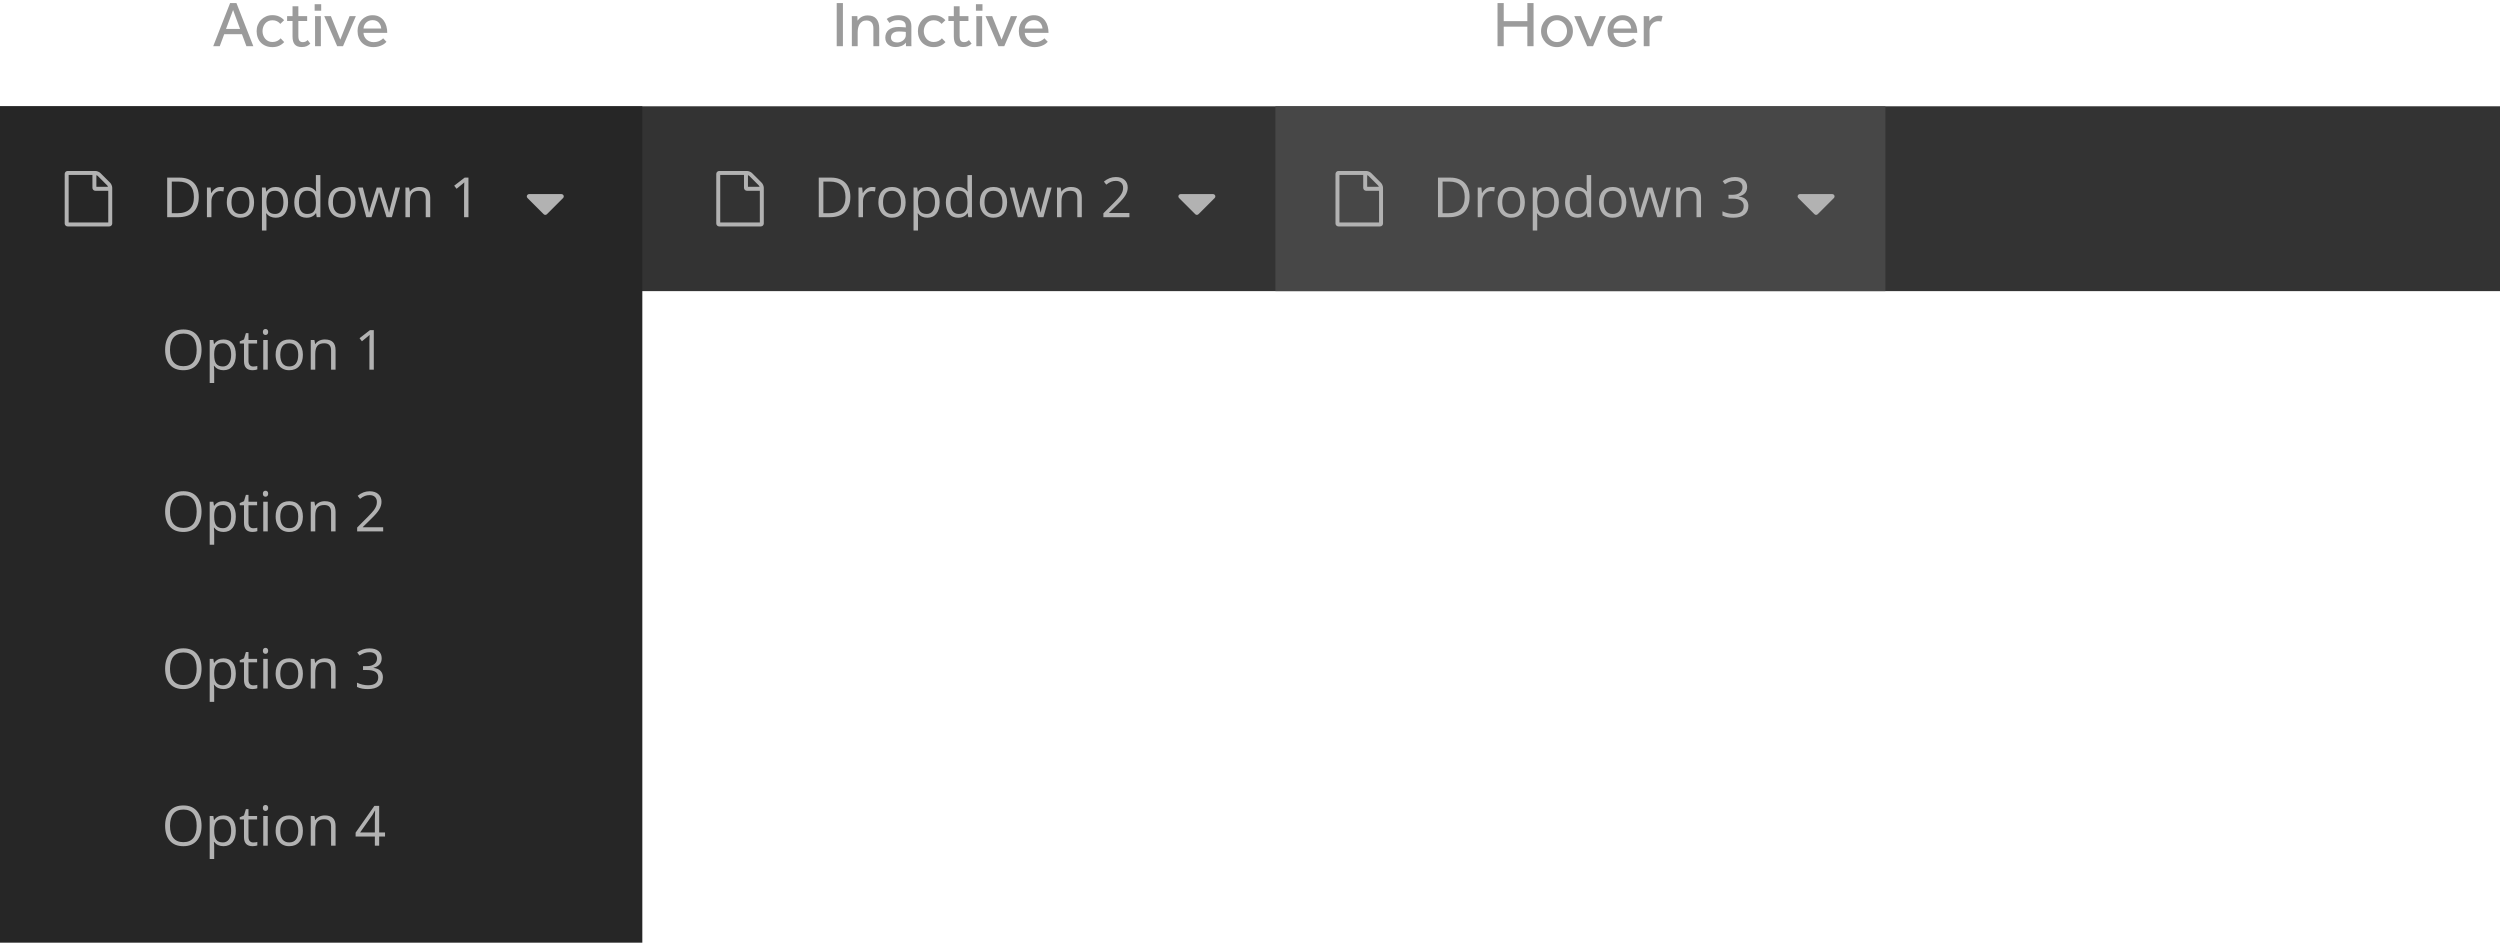 <?xml version="1.0" encoding="UTF-8" standalone="no"?>
<svg width="541px" height="204px" viewBox="0 0 541 204" version="1.1" xmlns="http://www.w3.org/2000/svg" xmlns:xlink="http://www.w3.org/1999/xlink">
    <!-- Generator: Sketch 40.2 (33826) - http://www.bohemiancoding.com/sketch -->
    <title>tlbr-dpdn-2</title>
    <desc>Created with Sketch.</desc>
    <defs></defs>
    <g id="Components" stroke="none" stroke-width="1" fill="none" fill-rule="evenodd">
        <g id="Buttons" transform="translate(-325, -2757)">
            <g id="tlbr-dpdn-2" transform="translate(325, 2757)">
                <rect id="Rectangle-19-Copy-4" fill="#333333" x="0" y="23" width="541" height="40"></rect>
                <rect id="Rectangle-20-Copy-2" fill="#262626" x="0" y="23" width="139" height="181"></rect>
                <rect id="Rectangle-19-Copy-5" fill="#474747" x="276" y="23" width="132" height="40"></rect>
                <path d="M43.016,42.635 C43.016,44.049 42.632,45.13 41.864,45.878 C41.097,46.626 39.992,47 38.551,47 L36.178,47 L36.178,38.434 L38.803,38.434 C40.135,38.434 41.17,38.803 41.908,39.541 C42.646,40.279 43.016,41.311 43.016,42.635 L43.016,42.635 Z M41.961,42.67 C41.961,41.553 41.681,40.711 41.12,40.145 C40.56,39.578 39.727,39.295 38.621,39.295 L37.174,39.295 L37.174,46.139 L38.387,46.139 C39.574,46.139 40.467,45.847 41.064,45.263 C41.662,44.679 41.961,43.814 41.961,42.67 L41.961,42.67 Z M47.709,40.461 C47.994,40.461 48.25,40.484 48.477,40.531 L48.342,41.434 C48.076,41.375 47.842,41.346 47.639,41.346 C47.119,41.346 46.675,41.557 46.306,41.979 C45.937,42.4 45.752,42.926 45.752,43.555 L45.752,47 L44.779,47 L44.779,40.578 L45.582,40.578 L45.693,41.768 L45.74,41.768 C45.979,41.35 46.266,41.027 46.602,40.801 C46.938,40.574 47.307,40.461 47.709,40.461 L47.709,40.461 Z M54.98,43.783 C54.98,44.83 54.717,45.647 54.189,46.235 C53.662,46.823 52.934,47.117 52.004,47.117 C51.43,47.117 50.92,46.982 50.475,46.713 C50.029,46.443 49.686,46.057 49.443,45.553 C49.201,45.049 49.08,44.459 49.08,43.783 C49.08,42.736 49.342,41.921 49.865,41.337 C50.389,40.753 51.115,40.461 52.045,40.461 C52.943,40.461 53.657,40.76 54.187,41.357 C54.716,41.955 54.98,42.764 54.98,43.783 L54.98,43.783 Z M50.088,43.783 C50.088,44.604 50.252,45.229 50.58,45.658 C50.908,46.088 51.391,46.303 52.027,46.303 C52.664,46.303 53.147,46.089 53.478,45.661 C53.808,45.233 53.973,44.607 53.973,43.783 C53.973,42.967 53.808,42.347 53.478,41.923 C53.147,41.499 52.66,41.287 52.016,41.287 C51.379,41.287 50.898,41.496 50.574,41.914 C50.25,42.332 50.088,42.955 50.088,43.783 L50.088,43.783 Z M59.674,47.117 C59.256,47.117 58.874,47.04 58.528,46.886 C58.183,46.731 57.893,46.494 57.658,46.174 L57.588,46.174 C57.635,46.549 57.658,46.904 57.658,47.24 L57.658,49.883 L56.686,49.883 L56.686,40.578 L57.477,40.578 L57.611,41.457 L57.658,41.457 C57.908,41.105 58.199,40.852 58.531,40.695 C58.863,40.539 59.244,40.461 59.674,40.461 C60.525,40.461 61.183,40.752 61.646,41.334 C62.108,41.916 62.34,42.732 62.34,43.783 C62.34,44.838 62.104,45.657 61.634,46.241 C61.163,46.825 60.51,47.117 59.674,47.117 L59.674,47.117 Z M59.533,41.287 C58.877,41.287 58.402,41.469 58.109,41.832 C57.816,42.195 57.666,42.773 57.658,43.566 L57.658,43.783 C57.658,44.686 57.809,45.331 58.109,45.72 C58.41,46.108 58.893,46.303 59.557,46.303 C60.111,46.303 60.546,46.078 60.86,45.629 C61.175,45.18 61.332,44.561 61.332,43.771 C61.332,42.971 61.175,42.356 60.86,41.929 C60.546,41.501 60.104,41.287 59.533,41.287 L59.533,41.287 Z M68.41,46.139 L68.357,46.139 C67.908,46.791 67.236,47.117 66.342,47.117 C65.502,47.117 64.849,46.83 64.382,46.256 C63.915,45.682 63.682,44.865 63.682,43.807 C63.682,42.748 63.916,41.926 64.385,41.34 C64.854,40.754 65.506,40.461 66.342,40.461 C67.213,40.461 67.881,40.777 68.346,41.41 L68.422,41.41 L68.381,40.947 L68.357,40.496 L68.357,37.883 L69.33,37.883 L69.33,47 L68.539,47 L68.41,46.139 Z M66.465,46.303 C67.129,46.303 67.61,46.122 67.909,45.761 C68.208,45.399 68.357,44.816 68.357,44.012 L68.357,43.807 C68.357,42.896 68.206,42.247 67.903,41.858 C67.601,41.47 67.117,41.275 66.453,41.275 C65.883,41.275 65.446,41.497 65.144,41.94 C64.841,42.384 64.689,43.01 64.689,43.818 C64.689,44.639 64.84,45.258 65.141,45.676 C65.441,46.094 65.883,46.303 66.465,46.303 L66.465,46.303 Z M76.936,43.783 C76.936,44.83 76.672,45.647 76.145,46.235 C75.617,46.823 74.889,47.117 73.959,47.117 C73.385,47.117 72.875,46.982 72.43,46.713 C71.984,46.443 71.641,46.057 71.398,45.553 C71.156,45.049 71.035,44.459 71.035,43.783 C71.035,42.736 71.297,41.921 71.82,41.337 C72.344,40.753 73.07,40.461 74,40.461 C74.898,40.461 75.612,40.76 76.142,41.357 C76.671,41.955 76.936,42.764 76.936,43.783 L76.936,43.783 Z M72.043,43.783 C72.043,44.604 72.207,45.229 72.535,45.658 C72.863,46.088 73.346,46.303 73.982,46.303 C74.619,46.303 75.103,46.089 75.433,45.661 C75.763,45.233 75.928,44.607 75.928,43.783 C75.928,42.967 75.763,42.347 75.433,41.923 C75.103,41.499 74.615,41.287 73.971,41.287 C73.334,41.287 72.854,41.496 72.529,41.914 C72.205,42.332 72.043,42.955 72.043,43.783 L72.043,43.783 Z M83.645,47 L82.467,43.232 C82.393,43.002 82.254,42.479 82.051,41.662 L82.004,41.662 C81.848,42.346 81.711,42.873 81.594,43.244 L80.381,47 L79.256,47 L77.504,40.578 L78.523,40.578 C78.938,42.191 79.253,43.42 79.47,44.264 C79.687,45.107 79.811,45.676 79.842,45.969 L79.889,45.969 C79.932,45.746 80.001,45.458 80.097,45.104 C80.192,44.751 80.275,44.471 80.346,44.264 L81.523,40.578 L82.578,40.578 L83.727,44.264 C83.945,44.936 84.094,45.5 84.172,45.957 L84.219,45.957 C84.234,45.816 84.276,45.6 84.345,45.307 C84.413,45.014 84.82,43.438 85.566,40.578 L86.574,40.578 L84.799,47 L83.645,47 Z M92.129,47 L92.129,42.846 C92.129,42.322 92.01,41.932 91.771,41.674 C91.533,41.416 91.16,41.287 90.652,41.287 C89.98,41.287 89.488,41.469 89.176,41.832 C88.863,42.195 88.707,42.795 88.707,43.631 L88.707,47 L87.734,47 L87.734,40.578 L88.525,40.578 L88.684,41.457 L88.73,41.457 C88.93,41.141 89.209,40.896 89.568,40.722 C89.928,40.548 90.328,40.461 90.77,40.461 C91.543,40.461 92.125,40.647 92.516,41.021 C92.906,41.394 93.102,41.99 93.102,42.811 L93.102,47 L92.129,47 Z M101.375,47 L100.426,47 L100.426,40.895 C100.426,40.387 100.441,39.906 100.473,39.453 C100.391,39.535 100.299,39.621 100.197,39.711 C100.096,39.801 99.631,40.182 98.803,40.854 L98.287,40.186 L100.555,38.434 L101.375,38.434 L101.375,47 Z" id="Dropdown-1-Copy-2" fill="#B2B2B2"></path>
                <path d="M43.613,75.705 C43.613,77.076 43.267,78.154 42.573,78.939 C41.88,79.725 40.916,80.117 39.682,80.117 C38.42,80.117 37.446,79.731 36.761,78.96 C36.075,78.188 35.732,77.1 35.732,75.693 C35.732,74.299 36.076,73.218 36.764,72.45 C37.451,71.683 38.428,71.299 39.693,71.299 C40.924,71.299 41.885,71.689 42.576,72.471 C43.268,73.252 43.613,74.33 43.613,75.705 L43.613,75.705 Z M36.787,75.705 C36.787,76.865 37.034,77.745 37.528,78.345 C38.022,78.944 38.74,79.244 39.682,79.244 C40.631,79.244 41.348,78.945 41.832,78.348 C42.316,77.75 42.559,76.869 42.559,75.705 C42.559,74.553 42.317,73.679 41.835,73.083 C41.353,72.487 40.639,72.189 39.693,72.189 C38.744,72.189 38.022,72.489 37.528,73.089 C37.034,73.688 36.787,74.561 36.787,75.705 L36.787,75.705 Z M48.365,80.117 C47.947,80.117 47.565,80.04 47.22,79.886 C46.874,79.731 46.584,79.494 46.35,79.174 L46.279,79.174 C46.326,79.549 46.35,79.904 46.35,80.24 L46.35,82.883 L45.377,82.883 L45.377,73.578 L46.168,73.578 L46.303,74.457 L46.35,74.457 C46.6,74.105 46.891,73.852 47.223,73.695 C47.555,73.539 47.936,73.461 48.365,73.461 C49.217,73.461 49.874,73.752 50.337,74.334 C50.8,74.916 51.031,75.732 51.031,76.783 C51.031,77.838 50.796,78.657 50.325,79.241 C49.854,79.825 49.201,80.117 48.365,80.117 L48.365,80.117 Z M48.225,74.287 C47.568,74.287 47.094,74.469 46.801,74.832 C46.508,75.195 46.357,75.773 46.35,76.566 L46.35,76.783 C46.35,77.686 46.5,78.331 46.801,78.72 C47.102,79.108 47.584,79.303 48.248,79.303 C48.803,79.303 49.237,79.078 49.552,78.629 C49.866,78.18 50.023,77.561 50.023,76.771 C50.023,75.971 49.866,75.356 49.552,74.929 C49.237,74.501 48.795,74.287 48.225,74.287 L48.225,74.287 Z M54.805,79.314 C54.977,79.314 55.143,79.302 55.303,79.276 C55.463,79.251 55.59,79.225 55.684,79.197 L55.684,79.941 C55.578,79.992 55.423,80.034 55.218,80.067 C55.013,80.101 54.828,80.117 54.664,80.117 C53.422,80.117 52.801,79.463 52.801,78.154 L52.801,74.334 L51.881,74.334 L51.881,73.865 L52.801,73.461 L53.211,72.09 L53.773,72.09 L53.773,73.578 L55.637,73.578 L55.637,74.334 L53.773,74.334 L53.773,78.113 C53.773,78.5 53.865,78.797 54.049,79.004 C54.232,79.211 54.484,79.314 54.805,79.314 L54.805,79.314 Z M57.939,80 L56.967,80 L56.967,73.578 L57.939,73.578 L57.939,80 Z M56.885,71.838 C56.885,71.615 56.939,71.452 57.049,71.349 C57.158,71.245 57.295,71.193 57.459,71.193 C57.615,71.193 57.75,71.246 57.863,71.352 C57.977,71.457 58.033,71.619 58.033,71.838 C58.033,72.057 57.977,72.22 57.863,72.327 C57.75,72.435 57.615,72.488 57.459,72.488 C57.295,72.488 57.158,72.435 57.049,72.327 C56.939,72.22 56.885,72.057 56.885,71.838 L56.885,71.838 Z M65.545,76.783 C65.545,77.83 65.281,78.647 64.754,79.235 C64.227,79.823 63.498,80.117 62.568,80.117 C61.994,80.117 61.484,79.982 61.039,79.713 C60.594,79.443 60.25,79.057 60.008,78.553 C59.766,78.049 59.645,77.459 59.645,76.783 C59.645,75.736 59.906,74.921 60.43,74.337 C60.953,73.753 61.68,73.461 62.609,73.461 C63.508,73.461 64.222,73.76 64.751,74.357 C65.28,74.955 65.545,75.764 65.545,76.783 L65.545,76.783 Z M60.652,76.783 C60.652,77.604 60.816,78.229 61.145,78.658 C61.473,79.088 61.955,79.303 62.592,79.303 C63.229,79.303 63.712,79.089 64.042,78.661 C64.372,78.233 64.537,77.607 64.537,76.783 C64.537,75.967 64.372,75.347 64.042,74.923 C63.712,74.499 63.225,74.287 62.58,74.287 C61.943,74.287 61.463,74.496 61.139,74.914 C60.814,75.332 60.652,75.955 60.652,76.783 L60.652,76.783 Z M71.645,80 L71.645,75.846 C71.645,75.322 71.525,74.932 71.287,74.674 C71.049,74.416 70.676,74.287 70.168,74.287 C69.496,74.287 69.004,74.469 68.691,74.832 C68.379,75.195 68.223,75.795 68.223,76.631 L68.223,80 L67.25,80 L67.25,73.578 L68.041,73.578 L68.199,74.457 L68.246,74.457 C68.445,74.141 68.725,73.896 69.084,73.722 C69.443,73.548 69.844,73.461 70.285,73.461 C71.059,73.461 71.641,73.647 72.031,74.021 C72.422,74.394 72.617,74.99 72.617,75.811 L72.617,80 L71.645,80 Z M80.891,80 L79.941,80 L79.941,73.895 C79.941,73.387 79.957,72.906 79.988,72.453 C79.906,72.535 79.814,72.621 79.713,72.711 C79.611,72.801 79.146,73.182 78.318,73.854 L77.803,73.186 L80.07,71.434 L80.891,71.434 L80.891,80 Z" id="Option-1-Copy-2" fill="#B2B2B2"></path>
                <path d="M43.613,110.705 C43.613,112.076 43.267,113.154 42.573,113.939 C41.88,114.725 40.916,115.117 39.682,115.117 C38.42,115.117 37.446,114.731 36.761,113.96 C36.075,113.188 35.732,112.1 35.732,110.693 C35.732,109.299 36.076,108.218 36.764,107.45 C37.451,106.683 38.428,106.299 39.693,106.299 C40.924,106.299 41.885,106.689 42.576,107.471 C43.268,108.252 43.613,109.33 43.613,110.705 L43.613,110.705 Z M36.787,110.705 C36.787,111.865 37.034,112.745 37.528,113.345 C38.022,113.944 38.74,114.244 39.682,114.244 C40.631,114.244 41.348,113.945 41.832,113.348 C42.316,112.75 42.559,111.869 42.559,110.705 C42.559,109.553 42.317,108.679 41.835,108.083 C41.353,107.487 40.639,107.189 39.693,107.189 C38.744,107.189 38.022,107.489 37.528,108.089 C37.034,108.688 36.787,109.561 36.787,110.705 L36.787,110.705 Z M48.365,115.117 C47.947,115.117 47.565,115.04 47.22,114.886 C46.874,114.731 46.584,114.494 46.35,114.174 L46.279,114.174 C46.326,114.549 46.35,114.904 46.35,115.24 L46.35,117.883 L45.377,117.883 L45.377,108.578 L46.168,108.578 L46.303,109.457 L46.35,109.457 C46.6,109.105 46.891,108.852 47.223,108.695 C47.555,108.539 47.936,108.461 48.365,108.461 C49.217,108.461 49.874,108.752 50.337,109.334 C50.8,109.916 51.031,110.732 51.031,111.783 C51.031,112.838 50.796,113.657 50.325,114.241 C49.854,114.825 49.201,115.117 48.365,115.117 L48.365,115.117 Z M48.225,109.287 C47.568,109.287 47.094,109.469 46.801,109.832 C46.508,110.195 46.357,110.773 46.35,111.566 L46.35,111.783 C46.35,112.686 46.5,113.331 46.801,113.72 C47.102,114.108 47.584,114.303 48.248,114.303 C48.803,114.303 49.237,114.078 49.552,113.629 C49.866,113.18 50.023,112.561 50.023,111.771 C50.023,110.971 49.866,110.356 49.552,109.929 C49.237,109.501 48.795,109.287 48.225,109.287 L48.225,109.287 Z M54.805,114.314 C54.977,114.314 55.143,114.302 55.303,114.276 C55.463,114.251 55.59,114.225 55.684,114.197 L55.684,114.941 C55.578,114.992 55.423,115.034 55.218,115.067 C55.013,115.101 54.828,115.117 54.664,115.117 C53.422,115.117 52.801,114.463 52.801,113.154 L52.801,109.334 L51.881,109.334 L51.881,108.865 L52.801,108.461 L53.211,107.09 L53.773,107.09 L53.773,108.578 L55.637,108.578 L55.637,109.334 L53.773,109.334 L53.773,113.113 C53.773,113.5 53.865,113.797 54.049,114.004 C54.232,114.211 54.484,114.314 54.805,114.314 L54.805,114.314 Z M57.939,115 L56.967,115 L56.967,108.578 L57.939,108.578 L57.939,115 Z M56.885,106.838 C56.885,106.615 56.939,106.452 57.049,106.349 C57.158,106.245 57.295,106.193 57.459,106.193 C57.615,106.193 57.75,106.246 57.863,106.352 C57.977,106.457 58.033,106.619 58.033,106.838 C58.033,107.057 57.977,107.22 57.863,107.327 C57.75,107.435 57.615,107.488 57.459,107.488 C57.295,107.488 57.158,107.435 57.049,107.327 C56.939,107.22 56.885,107.057 56.885,106.838 L56.885,106.838 Z M65.545,111.783 C65.545,112.83 65.281,113.647 64.754,114.235 C64.227,114.823 63.498,115.117 62.568,115.117 C61.994,115.117 61.484,114.982 61.039,114.713 C60.594,114.443 60.25,114.057 60.008,113.553 C59.766,113.049 59.645,112.459 59.645,111.783 C59.645,110.736 59.906,109.921 60.43,109.337 C60.953,108.753 61.68,108.461 62.609,108.461 C63.508,108.461 64.222,108.76 64.751,109.357 C65.28,109.955 65.545,110.764 65.545,111.783 L65.545,111.783 Z M60.652,111.783 C60.652,112.604 60.816,113.229 61.145,113.658 C61.473,114.088 61.955,114.303 62.592,114.303 C63.229,114.303 63.712,114.089 64.042,113.661 C64.372,113.233 64.537,112.607 64.537,111.783 C64.537,110.967 64.372,110.347 64.042,109.923 C63.712,109.499 63.225,109.287 62.58,109.287 C61.943,109.287 61.463,109.496 61.139,109.914 C60.814,110.332 60.652,110.955 60.652,111.783 L60.652,111.783 Z M71.645,115 L71.645,110.846 C71.645,110.322 71.525,109.932 71.287,109.674 C71.049,109.416 70.676,109.287 70.168,109.287 C69.496,109.287 69.004,109.469 68.691,109.832 C68.379,110.195 68.223,110.795 68.223,111.631 L68.223,115 L67.25,115 L67.25,108.578 L68.041,108.578 L68.199,109.457 L68.246,109.457 C68.445,109.141 68.725,108.896 69.084,108.722 C69.443,108.548 69.844,108.461 70.285,108.461 C71.059,108.461 71.641,108.647 72.031,109.021 C72.422,109.394 72.617,109.99 72.617,110.811 L72.617,115 L71.645,115 Z M82.918,115 L77.287,115 L77.287,114.162 L79.543,111.895 C80.23,111.199 80.684,110.703 80.902,110.406 C81.121,110.109 81.285,109.82 81.395,109.539 C81.504,109.258 81.559,108.955 81.559,108.631 C81.559,108.174 81.42,107.812 81.143,107.544 C80.865,107.276 80.48,107.143 79.988,107.143 C79.633,107.143 79.296,107.201 78.978,107.318 C78.659,107.436 78.305,107.648 77.914,107.957 L77.398,107.295 C78.188,106.639 79.047,106.311 79.977,106.311 C80.781,106.311 81.412,106.517 81.869,106.929 C82.326,107.341 82.555,107.895 82.555,108.59 C82.555,109.133 82.402,109.67 82.098,110.201 C81.793,110.732 81.223,111.404 80.387,112.217 L78.512,114.051 L78.512,114.098 L82.918,114.098 L82.918,115 Z" id="Option-2-Copy-2" fill="#B2B2B2"></path>
                <path d="M43.613,144.705 C43.613,146.076 43.267,147.154 42.573,147.939 C41.88,148.725 40.916,149.117 39.682,149.117 C38.42,149.117 37.446,148.731 36.761,147.96 C36.075,147.188 35.732,146.1 35.732,144.693 C35.732,143.299 36.076,142.218 36.764,141.45 C37.451,140.683 38.428,140.299 39.693,140.299 C40.924,140.299 41.885,140.689 42.576,141.471 C43.268,142.252 43.613,143.33 43.613,144.705 L43.613,144.705 Z M36.787,144.705 C36.787,145.865 37.034,146.745 37.528,147.345 C38.022,147.944 38.74,148.244 39.682,148.244 C40.631,148.244 41.348,147.945 41.832,147.348 C42.316,146.75 42.559,145.869 42.559,144.705 C42.559,143.553 42.317,142.679 41.835,142.083 C41.353,141.487 40.639,141.189 39.693,141.189 C38.744,141.189 38.022,141.489 37.528,142.089 C37.034,142.688 36.787,143.561 36.787,144.705 L36.787,144.705 Z M48.365,149.117 C47.947,149.117 47.565,149.04 47.22,148.886 C46.874,148.731 46.584,148.494 46.35,148.174 L46.279,148.174 C46.326,148.549 46.35,148.904 46.35,149.24 L46.35,151.883 L45.377,151.883 L45.377,142.578 L46.168,142.578 L46.303,143.457 L46.35,143.457 C46.6,143.105 46.891,142.852 47.223,142.695 C47.555,142.539 47.936,142.461 48.365,142.461 C49.217,142.461 49.874,142.752 50.337,143.334 C50.8,143.916 51.031,144.732 51.031,145.783 C51.031,146.838 50.796,147.657 50.325,148.241 C49.854,148.825 49.201,149.117 48.365,149.117 L48.365,149.117 Z M48.225,143.287 C47.568,143.287 47.094,143.469 46.801,143.832 C46.508,144.195 46.357,144.773 46.35,145.566 L46.35,145.783 C46.35,146.686 46.5,147.331 46.801,147.72 C47.102,148.108 47.584,148.303 48.248,148.303 C48.803,148.303 49.237,148.078 49.552,147.629 C49.866,147.18 50.023,146.561 50.023,145.771 C50.023,144.971 49.866,144.356 49.552,143.929 C49.237,143.501 48.795,143.287 48.225,143.287 L48.225,143.287 Z M54.805,148.314 C54.977,148.314 55.143,148.302 55.303,148.276 C55.463,148.251 55.59,148.225 55.684,148.197 L55.684,148.941 C55.578,148.992 55.423,149.034 55.218,149.067 C55.013,149.101 54.828,149.117 54.664,149.117 C53.422,149.117 52.801,148.463 52.801,147.154 L52.801,143.334 L51.881,143.334 L51.881,142.865 L52.801,142.461 L53.211,141.09 L53.773,141.09 L53.773,142.578 L55.637,142.578 L55.637,143.334 L53.773,143.334 L53.773,147.113 C53.773,147.5 53.865,147.797 54.049,148.004 C54.232,148.211 54.484,148.314 54.805,148.314 L54.805,148.314 Z M57.939,149 L56.967,149 L56.967,142.578 L57.939,142.578 L57.939,149 Z M56.885,140.838 C56.885,140.615 56.939,140.452 57.049,140.349 C57.158,140.245 57.295,140.193 57.459,140.193 C57.615,140.193 57.75,140.246 57.863,140.352 C57.977,140.457 58.033,140.619 58.033,140.838 C58.033,141.057 57.977,141.22 57.863,141.327 C57.75,141.435 57.615,141.488 57.459,141.488 C57.295,141.488 57.158,141.435 57.049,141.327 C56.939,141.22 56.885,141.057 56.885,140.838 L56.885,140.838 Z M65.545,145.783 C65.545,146.83 65.281,147.647 64.754,148.235 C64.227,148.823 63.498,149.117 62.568,149.117 C61.994,149.117 61.484,148.982 61.039,148.713 C60.594,148.443 60.25,148.057 60.008,147.553 C59.766,147.049 59.645,146.459 59.645,145.783 C59.645,144.736 59.906,143.921 60.43,143.337 C60.953,142.753 61.68,142.461 62.609,142.461 C63.508,142.461 64.222,142.76 64.751,143.357 C65.28,143.955 65.545,144.764 65.545,145.783 L65.545,145.783 Z M60.652,145.783 C60.652,146.604 60.816,147.229 61.145,147.658 C61.473,148.088 61.955,148.303 62.592,148.303 C63.229,148.303 63.712,148.089 64.042,147.661 C64.372,147.233 64.537,146.607 64.537,145.783 C64.537,144.967 64.372,144.347 64.042,143.923 C63.712,143.499 63.225,143.287 62.58,143.287 C61.943,143.287 61.463,143.496 61.139,143.914 C60.814,144.332 60.652,144.955 60.652,145.783 L60.652,145.783 Z M71.645,149 L71.645,144.846 C71.645,144.322 71.525,143.932 71.287,143.674 C71.049,143.416 70.676,143.287 70.168,143.287 C69.496,143.287 69.004,143.469 68.691,143.832 C68.379,144.195 68.223,144.795 68.223,145.631 L68.223,149 L67.25,149 L67.25,142.578 L68.041,142.578 L68.199,143.457 L68.246,143.457 C68.445,143.141 68.725,142.896 69.084,142.722 C69.443,142.548 69.844,142.461 70.285,142.461 C71.059,142.461 71.641,142.647 72.031,143.021 C72.422,143.394 72.617,143.99 72.617,144.811 L72.617,149 L71.645,149 Z M82.596,142.449 C82.596,142.996 82.442,143.443 82.136,143.791 C81.829,144.139 81.395,144.371 80.832,144.488 L80.832,144.535 C81.52,144.621 82.029,144.84 82.361,145.191 C82.693,145.543 82.859,146.004 82.859,146.574 C82.859,147.391 82.576,148.019 82.01,148.458 C81.443,148.897 80.639,149.117 79.596,149.117 C79.143,149.117 78.728,149.083 78.351,149.015 C77.974,148.946 77.607,148.826 77.252,148.654 L77.252,147.729 C77.623,147.912 78.019,148.052 78.438,148.147 C78.858,148.243 79.256,148.291 79.631,148.291 C81.111,148.291 81.852,147.711 81.852,146.551 C81.852,145.512 81.035,144.992 79.402,144.992 L78.559,144.992 L78.559,144.154 L79.414,144.154 C80.082,144.154 80.611,144.007 81.002,143.712 C81.393,143.417 81.588,143.008 81.588,142.484 C81.588,142.066 81.444,141.738 81.157,141.5 C80.87,141.262 80.48,141.143 79.988,141.143 C79.613,141.143 79.26,141.193 78.928,141.295 C78.596,141.396 78.217,141.584 77.791,141.857 L77.299,141.201 C77.65,140.924 78.056,140.706 78.515,140.548 C78.974,140.39 79.457,140.311 79.965,140.311 C80.797,140.311 81.443,140.501 81.904,140.882 C82.365,141.263 82.596,141.785 82.596,142.449 L82.596,142.449 Z" id="Option-3-Copy-2" fill="#B2B2B2"></path>
                <path d="M43.613,178.705 C43.613,180.076 43.267,181.154 42.573,181.939 C41.88,182.725 40.916,183.117 39.682,183.117 C38.42,183.117 37.446,182.731 36.761,181.96 C36.075,181.188 35.732,180.1 35.732,178.693 C35.732,177.299 36.076,176.218 36.764,175.45 C37.451,174.683 38.428,174.299 39.693,174.299 C40.924,174.299 41.885,174.689 42.576,175.471 C43.268,176.252 43.613,177.33 43.613,178.705 L43.613,178.705 Z M36.787,178.705 C36.787,179.865 37.034,180.745 37.528,181.345 C38.022,181.944 38.74,182.244 39.682,182.244 C40.631,182.244 41.348,181.945 41.832,181.348 C42.316,180.75 42.559,179.869 42.559,178.705 C42.559,177.553 42.317,176.679 41.835,176.083 C41.353,175.487 40.639,175.189 39.693,175.189 C38.744,175.189 38.022,175.489 37.528,176.089 C37.034,176.688 36.787,177.561 36.787,178.705 L36.787,178.705 Z M48.365,183.117 C47.947,183.117 47.565,183.04 47.22,182.886 C46.874,182.731 46.584,182.494 46.35,182.174 L46.279,182.174 C46.326,182.549 46.35,182.904 46.35,183.24 L46.35,185.883 L45.377,185.883 L45.377,176.578 L46.168,176.578 L46.303,177.457 L46.35,177.457 C46.6,177.105 46.891,176.852 47.223,176.695 C47.555,176.539 47.936,176.461 48.365,176.461 C49.217,176.461 49.874,176.752 50.337,177.334 C50.8,177.916 51.031,178.732 51.031,179.783 C51.031,180.838 50.796,181.657 50.325,182.241 C49.854,182.825 49.201,183.117 48.365,183.117 L48.365,183.117 Z M48.225,177.287 C47.568,177.287 47.094,177.469 46.801,177.832 C46.508,178.195 46.357,178.773 46.35,179.566 L46.35,179.783 C46.35,180.686 46.5,181.331 46.801,181.72 C47.102,182.108 47.584,182.303 48.248,182.303 C48.803,182.303 49.237,182.078 49.552,181.629 C49.866,181.18 50.023,180.561 50.023,179.771 C50.023,178.971 49.866,178.356 49.552,177.929 C49.237,177.501 48.795,177.287 48.225,177.287 L48.225,177.287 Z M54.805,182.314 C54.977,182.314 55.143,182.302 55.303,182.276 C55.463,182.251 55.59,182.225 55.684,182.197 L55.684,182.941 C55.578,182.992 55.423,183.034 55.218,183.067 C55.013,183.101 54.828,183.117 54.664,183.117 C53.422,183.117 52.801,182.463 52.801,181.154 L52.801,177.334 L51.881,177.334 L51.881,176.865 L52.801,176.461 L53.211,175.09 L53.773,175.09 L53.773,176.578 L55.637,176.578 L55.637,177.334 L53.773,177.334 L53.773,181.113 C53.773,181.5 53.865,181.797 54.049,182.004 C54.232,182.211 54.484,182.314 54.805,182.314 L54.805,182.314 Z M57.939,183 L56.967,183 L56.967,176.578 L57.939,176.578 L57.939,183 Z M56.885,174.838 C56.885,174.615 56.939,174.452 57.049,174.349 C57.158,174.245 57.295,174.193 57.459,174.193 C57.615,174.193 57.75,174.246 57.863,174.352 C57.977,174.457 58.033,174.619 58.033,174.838 C58.033,175.057 57.977,175.22 57.863,175.327 C57.75,175.435 57.615,175.488 57.459,175.488 C57.295,175.488 57.158,175.435 57.049,175.327 C56.939,175.22 56.885,175.057 56.885,174.838 L56.885,174.838 Z M65.545,179.783 C65.545,180.83 65.281,181.647 64.754,182.235 C64.227,182.823 63.498,183.117 62.568,183.117 C61.994,183.117 61.484,182.982 61.039,182.713 C60.594,182.443 60.25,182.057 60.008,181.553 C59.766,181.049 59.645,180.459 59.645,179.783 C59.645,178.736 59.906,177.921 60.43,177.337 C60.953,176.753 61.68,176.461 62.609,176.461 C63.508,176.461 64.222,176.76 64.751,177.357 C65.28,177.955 65.545,178.764 65.545,179.783 L65.545,179.783 Z M60.652,179.783 C60.652,180.604 60.816,181.229 61.145,181.658 C61.473,182.088 61.955,182.303 62.592,182.303 C63.229,182.303 63.712,182.089 64.042,181.661 C64.372,181.233 64.537,180.607 64.537,179.783 C64.537,178.967 64.372,178.347 64.042,177.923 C63.712,177.499 63.225,177.287 62.58,177.287 C61.943,177.287 61.463,177.496 61.139,177.914 C60.814,178.332 60.652,178.955 60.652,179.783 L60.652,179.783 Z M71.645,183 L71.645,178.846 C71.645,178.322 71.525,177.932 71.287,177.674 C71.049,177.416 70.676,177.287 70.168,177.287 C69.496,177.287 69.004,177.469 68.691,177.832 C68.379,178.195 68.223,178.795 68.223,179.631 L68.223,183 L67.25,183 L67.25,176.578 L68.041,176.578 L68.199,177.457 L68.246,177.457 C68.445,177.141 68.725,176.896 69.084,176.722 C69.443,176.548 69.844,176.461 70.285,176.461 C71.059,176.461 71.641,176.647 72.031,177.021 C72.422,177.394 72.617,177.99 72.617,178.811 L72.617,183 L71.645,183 Z M83.322,181.031 L82.051,181.031 L82.051,183 L81.119,183 L81.119,181.031 L76.953,181.031 L76.953,180.182 L81.02,174.387 L82.051,174.387 L82.051,180.146 L83.322,180.146 L83.322,181.031 Z M81.119,180.146 L81.119,177.299 C81.119,176.74 81.139,176.109 81.178,175.406 L81.131,175.406 C80.943,175.781 80.768,176.092 80.604,176.338 L77.926,180.146 L81.119,180.146 Z" id="Option-4-Copy-2" fill="#B2B2B2"></path>
                <path d="M120.102,44.602 L116.602,48.102 C116.503,48.201 116.385,48.25 116.25,48.25 C116.115,48.25 115.997,48.201 115.898,48.102 C115.799,48.003 115.75,47.885 115.75,47.75 L115.75,40.75 C115.75,40.615 115.799,40.497 115.898,40.398 C115.997,40.299 116.115,40.25 116.25,40.25 C116.385,40.25 116.503,40.299 116.602,40.398 L120.102,43.898 C120.201,43.997 120.25,44.115 120.25,44.25 C120.25,44.385 120.201,44.503 120.102,44.602 Z" id="-copy-17" fill="#B2B2B2" transform="translate(118, 44.25) rotate(-270) translate(-118, -44.25) "></path>
                <path d="M23.83,39.545 C23.955,39.67 24.062,39.839 24.152,40.054 C24.241,40.268 24.286,40.464 24.286,40.643 L24.286,48.357 C24.286,48.536 24.223,48.687 24.098,48.812 C23.973,48.938 23.821,49 23.643,49 L14.643,49 C14.464,49 14.313,48.938 14.188,48.812 C14.062,48.687 14,48.536 14,48.357 L14,37.643 C14,37.464 14.062,37.313 14.188,37.188 C14.313,37.062 14.464,37 14.643,37 L20.643,37 C20.821,37 21.018,37.045 21.232,37.134 C21.446,37.223 21.616,37.33 21.741,37.455 L23.83,39.545 Z M20.857,37.911 L20.857,40.429 L23.375,40.429 C23.33,40.299 23.281,40.208 23.228,40.154 L21.132,38.058 C21.078,38.004 20.987,37.955 20.857,37.911 L20.857,37.911 Z M23.429,48.143 L23.429,41.286 L20.643,41.286 C20.464,41.286 20.313,41.223 20.188,41.098 C20.062,40.973 20,40.821 20,40.643 L20,37.857 L14.857,37.857 L14.857,48.143 L23.429,48.143 Z" id="-copy-12" fill="#B2B2B2"></path>
                <path d="M184.016,42.635 C184.016,44.049 183.632,45.13 182.864,45.878 C182.097,46.626 180.992,47 179.551,47 L177.178,47 L177.178,38.434 L179.803,38.434 C181.135,38.434 182.17,38.803 182.908,39.541 C183.646,40.279 184.016,41.311 184.016,42.635 L184.016,42.635 Z M182.961,42.67 C182.961,41.553 182.681,40.711 182.12,40.145 C181.56,39.578 180.727,39.295 179.621,39.295 L178.174,39.295 L178.174,46.139 L179.387,46.139 C180.574,46.139 181.467,45.847 182.064,45.263 C182.662,44.679 182.961,43.814 182.961,42.67 L182.961,42.67 Z M188.709,40.461 C188.994,40.461 189.25,40.484 189.477,40.531 L189.342,41.434 C189.076,41.375 188.842,41.346 188.639,41.346 C188.119,41.346 187.675,41.557 187.306,41.979 C186.937,42.4 186.752,42.926 186.752,43.555 L186.752,47 L185.779,47 L185.779,40.578 L186.582,40.578 L186.693,41.768 L186.74,41.768 C186.979,41.35 187.266,41.027 187.602,40.801 C187.938,40.574 188.307,40.461 188.709,40.461 L188.709,40.461 Z M195.98,43.783 C195.98,44.83 195.717,45.647 195.189,46.235 C194.662,46.823 193.934,47.117 193.004,47.117 C192.43,47.117 191.92,46.982 191.475,46.713 C191.029,46.443 190.686,46.057 190.443,45.553 C190.201,45.049 190.08,44.459 190.08,43.783 C190.08,42.736 190.342,41.921 190.865,41.337 C191.389,40.753 192.115,40.461 193.045,40.461 C193.943,40.461 194.657,40.76 195.187,41.357 C195.716,41.955 195.98,42.764 195.98,43.783 L195.98,43.783 Z M191.088,43.783 C191.088,44.604 191.252,45.229 191.58,45.658 C191.908,46.088 192.391,46.303 193.027,46.303 C193.664,46.303 194.147,46.089 194.478,45.661 C194.808,45.233 194.973,44.607 194.973,43.783 C194.973,42.967 194.808,42.347 194.478,41.923 C194.147,41.499 193.66,41.287 193.016,41.287 C192.379,41.287 191.898,41.496 191.574,41.914 C191.25,42.332 191.088,42.955 191.088,43.783 L191.088,43.783 Z M200.674,47.117 C200.256,47.117 199.874,47.04 199.528,46.886 C199.183,46.731 198.893,46.494 198.658,46.174 L198.588,46.174 C198.635,46.549 198.658,46.904 198.658,47.24 L198.658,49.883 L197.686,49.883 L197.686,40.578 L198.477,40.578 L198.611,41.457 L198.658,41.457 C198.908,41.105 199.199,40.852 199.531,40.695 C199.863,40.539 200.244,40.461 200.674,40.461 C201.525,40.461 202.183,40.752 202.646,41.334 C203.108,41.916 203.34,42.732 203.34,43.783 C203.34,44.838 203.104,45.657 202.634,46.241 C202.163,46.825 201.51,47.117 200.674,47.117 L200.674,47.117 Z M200.533,41.287 C199.877,41.287 199.402,41.469 199.109,41.832 C198.816,42.195 198.666,42.773 198.658,43.566 L198.658,43.783 C198.658,44.686 198.809,45.331 199.109,45.72 C199.41,46.108 199.893,46.303 200.557,46.303 C201.111,46.303 201.546,46.078 201.86,45.629 C202.175,45.18 202.332,44.561 202.332,43.771 C202.332,42.971 202.175,42.356 201.86,41.929 C201.546,41.501 201.104,41.287 200.533,41.287 L200.533,41.287 Z M209.41,46.139 L209.357,46.139 C208.908,46.791 208.236,47.117 207.342,47.117 C206.502,47.117 205.849,46.83 205.382,46.256 C204.915,45.682 204.682,44.865 204.682,43.807 C204.682,42.748 204.916,41.926 205.385,41.34 C205.854,40.754 206.506,40.461 207.342,40.461 C208.213,40.461 208.881,40.777 209.346,41.41 L209.422,41.41 L209.381,40.947 L209.357,40.496 L209.357,37.883 L210.33,37.883 L210.33,47 L209.539,47 L209.41,46.139 Z M207.465,46.303 C208.129,46.303 208.61,46.122 208.909,45.761 C209.208,45.399 209.357,44.816 209.357,44.012 L209.357,43.807 C209.357,42.896 209.206,42.247 208.903,41.858 C208.601,41.47 208.117,41.275 207.453,41.275 C206.883,41.275 206.446,41.497 206.144,41.94 C205.841,42.384 205.689,43.01 205.689,43.818 C205.689,44.639 205.84,45.258 206.141,45.676 C206.441,46.094 206.883,46.303 207.465,46.303 L207.465,46.303 Z M217.936,43.783 C217.936,44.83 217.672,45.647 217.145,46.235 C216.617,46.823 215.889,47.117 214.959,47.117 C214.385,47.117 213.875,46.982 213.43,46.713 C212.984,46.443 212.641,46.057 212.398,45.553 C212.156,45.049 212.035,44.459 212.035,43.783 C212.035,42.736 212.297,41.921 212.82,41.337 C213.344,40.753 214.07,40.461 215,40.461 C215.898,40.461 216.612,40.76 217.142,41.357 C217.671,41.955 217.936,42.764 217.936,43.783 L217.936,43.783 Z M213.043,43.783 C213.043,44.604 213.207,45.229 213.535,45.658 C213.863,46.088 214.346,46.303 214.982,46.303 C215.619,46.303 216.103,46.089 216.433,45.661 C216.763,45.233 216.928,44.607 216.928,43.783 C216.928,42.967 216.763,42.347 216.433,41.923 C216.103,41.499 215.615,41.287 214.971,41.287 C214.334,41.287 213.854,41.496 213.529,41.914 C213.205,42.332 213.043,42.955 213.043,43.783 L213.043,43.783 Z M224.645,47 L223.467,43.232 C223.393,43.002 223.254,42.479 223.051,41.662 L223.004,41.662 C222.848,42.346 222.711,42.873 222.594,43.244 L221.381,47 L220.256,47 L218.504,40.578 L219.523,40.578 C219.938,42.191 220.253,43.42 220.47,44.264 C220.687,45.107 220.811,45.676 220.842,45.969 L220.889,45.969 C220.932,45.746 221.001,45.458 221.097,45.104 C221.192,44.751 221.275,44.471 221.346,44.264 L222.523,40.578 L223.578,40.578 L224.727,44.264 C224.945,44.936 225.094,45.5 225.172,45.957 L225.219,45.957 C225.234,45.816 225.276,45.6 225.345,45.307 C225.413,45.014 225.82,43.438 226.566,40.578 L227.574,40.578 L225.799,47 L224.645,47 Z M233.129,47 L233.129,42.846 C233.129,42.322 233.01,41.932 232.771,41.674 C232.533,41.416 232.16,41.287 231.652,41.287 C230.98,41.287 230.488,41.469 230.176,41.832 C229.863,42.195 229.707,42.795 229.707,43.631 L229.707,47 L228.734,47 L228.734,40.578 L229.525,40.578 L229.684,41.457 L229.73,41.457 C229.93,41.141 230.209,40.896 230.568,40.722 C230.928,40.548 231.328,40.461 231.77,40.461 C232.543,40.461 233.125,40.647 233.516,41.021 C233.906,41.394 234.102,41.99 234.102,42.811 L234.102,47 L233.129,47 Z M244.402,47 L238.771,47 L238.771,46.162 L241.027,43.895 C241.715,43.199 242.168,42.703 242.387,42.406 C242.605,42.109 242.77,41.82 242.879,41.539 C242.988,41.258 243.043,40.955 243.043,40.631 C243.043,40.174 242.904,39.812 242.627,39.544 C242.35,39.276 241.965,39.143 241.473,39.143 C241.117,39.143 240.78,39.201 240.462,39.318 C240.144,39.436 239.789,39.648 239.398,39.957 L238.883,39.295 C239.672,38.639 240.531,38.311 241.461,38.311 C242.266,38.311 242.896,38.517 243.354,38.929 C243.811,39.341 244.039,39.895 244.039,40.59 C244.039,41.133 243.887,41.67 243.582,42.201 C243.277,42.732 242.707,43.404 241.871,44.217 L239.996,46.051 L239.996,46.098 L244.402,46.098 L244.402,47 Z" id="Dropdown-2-Copy-2" fill="#B2B2B2"></path>
                <path d="M261.102,44.602 L257.602,48.102 C257.503,48.201 257.385,48.25 257.25,48.25 C257.115,48.25 256.997,48.201 256.898,48.102 C256.799,48.003 256.75,47.885 256.75,47.75 L256.75,40.75 C256.75,40.615 256.799,40.497 256.898,40.398 C256.997,40.299 257.115,40.25 257.25,40.25 C257.385,40.25 257.503,40.299 257.602,40.398 L261.102,43.898 C261.201,43.997 261.25,44.115 261.25,44.25 C261.25,44.385 261.201,44.503 261.102,44.602 Z" id="-copy-18" fill="#B2B2B2" transform="translate(259, 44.25) rotate(-270) translate(-259, -44.25) "></path>
                <path d="M164.83,39.545 C164.955,39.67 165.062,39.839 165.152,40.054 C165.241,40.268 165.286,40.464 165.286,40.643 L165.286,48.357 C165.286,48.536 165.223,48.687 165.098,48.812 C164.973,48.938 164.821,49 164.643,49 L155.643,49 C155.464,49 155.313,48.938 155.188,48.812 C155.062,48.687 155,48.536 155,48.357 L155,37.643 C155,37.464 155.062,37.313 155.188,37.188 C155.313,37.062 155.464,37 155.643,37 L161.643,37 C161.821,37 162.018,37.045 162.232,37.134 C162.446,37.223 162.616,37.33 162.741,37.455 L164.83,39.545 Z M161.857,37.911 L161.857,40.429 L164.375,40.429 C164.33,40.299 164.281,40.208 164.228,40.154 L162.132,38.058 C162.078,38.004 161.987,37.955 161.857,37.911 L161.857,37.911 Z M164.429,48.143 L164.429,41.286 L161.643,41.286 C161.464,41.286 161.313,41.223 161.188,41.098 C161.062,40.973 161,40.821 161,40.643 L161,37.857 L155.857,37.857 L155.857,48.143 L164.429,48.143 Z" id="-copy-13" fill="#B2B2B2"></path>
                <path d="M318.016,42.635 C318.016,44.049 317.632,45.13 316.864,45.878 C316.097,46.626 314.992,47 313.551,47 L311.178,47 L311.178,38.434 L313.803,38.434 C315.135,38.434 316.17,38.803 316.908,39.541 C317.646,40.279 318.016,41.311 318.016,42.635 L318.016,42.635 Z M316.961,42.67 C316.961,41.553 316.681,40.711 316.12,40.145 C315.56,39.578 314.727,39.295 313.621,39.295 L312.174,39.295 L312.174,46.139 L313.387,46.139 C314.574,46.139 315.467,45.847 316.064,45.263 C316.662,44.679 316.961,43.814 316.961,42.67 L316.961,42.67 Z M322.709,40.461 C322.994,40.461 323.25,40.484 323.477,40.531 L323.342,41.434 C323.076,41.375 322.842,41.346 322.639,41.346 C322.119,41.346 321.675,41.557 321.306,41.979 C320.937,42.4 320.752,42.926 320.752,43.555 L320.752,47 L319.779,47 L319.779,40.578 L320.582,40.578 L320.693,41.768 L320.74,41.768 C320.979,41.35 321.266,41.027 321.602,40.801 C321.938,40.574 322.307,40.461 322.709,40.461 L322.709,40.461 Z M329.98,43.783 C329.98,44.83 329.717,45.647 329.189,46.235 C328.662,46.823 327.934,47.117 327.004,47.117 C326.43,47.117 325.92,46.982 325.475,46.713 C325.029,46.443 324.686,46.057 324.443,45.553 C324.201,45.049 324.08,44.459 324.08,43.783 C324.08,42.736 324.342,41.921 324.865,41.337 C325.389,40.753 326.115,40.461 327.045,40.461 C327.943,40.461 328.657,40.76 329.187,41.357 C329.716,41.955 329.98,42.764 329.98,43.783 L329.98,43.783 Z M325.088,43.783 C325.088,44.604 325.252,45.229 325.58,45.658 C325.908,46.088 326.391,46.303 327.027,46.303 C327.664,46.303 328.147,46.089 328.478,45.661 C328.808,45.233 328.973,44.607 328.973,43.783 C328.973,42.967 328.808,42.347 328.478,41.923 C328.147,41.499 327.66,41.287 327.016,41.287 C326.379,41.287 325.898,41.496 325.574,41.914 C325.25,42.332 325.088,42.955 325.088,43.783 L325.088,43.783 Z M334.674,47.117 C334.256,47.117 333.874,47.04 333.528,46.886 C333.183,46.731 332.893,46.494 332.658,46.174 L332.588,46.174 C332.635,46.549 332.658,46.904 332.658,47.24 L332.658,49.883 L331.686,49.883 L331.686,40.578 L332.477,40.578 L332.611,41.457 L332.658,41.457 C332.908,41.105 333.199,40.852 333.531,40.695 C333.863,40.539 334.244,40.461 334.674,40.461 C335.525,40.461 336.183,40.752 336.646,41.334 C337.108,41.916 337.34,42.732 337.34,43.783 C337.34,44.838 337.104,45.657 336.634,46.241 C336.163,46.825 335.51,47.117 334.674,47.117 L334.674,47.117 Z M334.533,41.287 C333.877,41.287 333.402,41.469 333.109,41.832 C332.816,42.195 332.666,42.773 332.658,43.566 L332.658,43.783 C332.658,44.686 332.809,45.331 333.109,45.72 C333.41,46.108 333.893,46.303 334.557,46.303 C335.111,46.303 335.546,46.078 335.86,45.629 C336.175,45.18 336.332,44.561 336.332,43.771 C336.332,42.971 336.175,42.356 335.86,41.929 C335.546,41.501 335.104,41.287 334.533,41.287 L334.533,41.287 Z M343.41,46.139 L343.357,46.139 C342.908,46.791 342.236,47.117 341.342,47.117 C340.502,47.117 339.849,46.83 339.382,46.256 C338.915,45.682 338.682,44.865 338.682,43.807 C338.682,42.748 338.916,41.926 339.385,41.34 C339.854,40.754 340.506,40.461 341.342,40.461 C342.213,40.461 342.881,40.777 343.346,41.41 L343.422,41.41 L343.381,40.947 L343.357,40.496 L343.357,37.883 L344.33,37.883 L344.33,47 L343.539,47 L343.41,46.139 Z M341.465,46.303 C342.129,46.303 342.61,46.122 342.909,45.761 C343.208,45.399 343.357,44.816 343.357,44.012 L343.357,43.807 C343.357,42.896 343.206,42.247 342.903,41.858 C342.601,41.47 342.117,41.275 341.453,41.275 C340.883,41.275 340.446,41.497 340.144,41.94 C339.841,42.384 339.689,43.01 339.689,43.818 C339.689,44.639 339.84,45.258 340.141,45.676 C340.441,46.094 340.883,46.303 341.465,46.303 L341.465,46.303 Z M351.936,43.783 C351.936,44.83 351.672,45.647 351.145,46.235 C350.617,46.823 349.889,47.117 348.959,47.117 C348.385,47.117 347.875,46.982 347.43,46.713 C346.984,46.443 346.641,46.057 346.398,45.553 C346.156,45.049 346.035,44.459 346.035,43.783 C346.035,42.736 346.297,41.921 346.82,41.337 C347.344,40.753 348.07,40.461 349,40.461 C349.898,40.461 350.612,40.76 351.142,41.357 C351.671,41.955 351.936,42.764 351.936,43.783 L351.936,43.783 Z M347.043,43.783 C347.043,44.604 347.207,45.229 347.535,45.658 C347.863,46.088 348.346,46.303 348.982,46.303 C349.619,46.303 350.103,46.089 350.433,45.661 C350.763,45.233 350.928,44.607 350.928,43.783 C350.928,42.967 350.763,42.347 350.433,41.923 C350.103,41.499 349.615,41.287 348.971,41.287 C348.334,41.287 347.854,41.496 347.529,41.914 C347.205,42.332 347.043,42.955 347.043,43.783 L347.043,43.783 Z M358.645,47 L357.467,43.232 C357.393,43.002 357.254,42.479 357.051,41.662 L357.004,41.662 C356.848,42.346 356.711,42.873 356.594,43.244 L355.381,47 L354.256,47 L352.504,40.578 L353.523,40.578 C353.938,42.191 354.253,43.42 354.47,44.264 C354.687,45.107 354.811,45.676 354.842,45.969 L354.889,45.969 C354.932,45.746 355.001,45.458 355.097,45.104 C355.192,44.751 355.275,44.471 355.346,44.264 L356.523,40.578 L357.578,40.578 L358.727,44.264 C358.945,44.936 359.094,45.5 359.172,45.957 L359.219,45.957 C359.234,45.816 359.276,45.6 359.345,45.307 C359.413,45.014 359.82,43.438 360.566,40.578 L361.574,40.578 L359.799,47 L358.645,47 Z M367.129,47 L367.129,42.846 C367.129,42.322 367.01,41.932 366.771,41.674 C366.533,41.416 366.16,41.287 365.652,41.287 C364.98,41.287 364.488,41.469 364.176,41.832 C363.863,42.195 363.707,42.795 363.707,43.631 L363.707,47 L362.734,47 L362.734,40.578 L363.525,40.578 L363.684,41.457 L363.73,41.457 C363.93,41.141 364.209,40.896 364.568,40.722 C364.928,40.548 365.328,40.461 365.77,40.461 C366.543,40.461 367.125,40.647 367.516,41.021 C367.906,41.394 368.102,41.99 368.102,42.811 L368.102,47 L367.129,47 Z M378.08,40.449 C378.08,40.996 377.927,41.443 377.62,41.791 C377.313,42.139 376.879,42.371 376.316,42.488 L376.316,42.535 C377.004,42.621 377.514,42.84 377.846,43.191 C378.178,43.543 378.344,44.004 378.344,44.574 C378.344,45.391 378.061,46.019 377.494,46.458 C376.928,46.897 376.123,47.117 375.08,47.117 C374.627,47.117 374.212,47.083 373.835,47.015 C373.458,46.946 373.092,46.826 372.736,46.654 L372.736,45.729 C373.107,45.912 373.503,46.052 373.923,46.147 C374.343,46.243 374.74,46.291 375.115,46.291 C376.596,46.291 377.336,45.711 377.336,44.551 C377.336,43.512 376.52,42.992 374.887,42.992 L374.043,42.992 L374.043,42.154 L374.898,42.154 C375.566,42.154 376.096,42.007 376.486,41.712 C376.877,41.417 377.072,41.008 377.072,40.484 C377.072,40.066 376.929,39.738 376.642,39.5 C376.354,39.262 375.965,39.143 375.473,39.143 C375.098,39.143 374.744,39.193 374.412,39.295 C374.08,39.396 373.701,39.584 373.275,39.857 L372.783,39.201 C373.135,38.924 373.54,38.706 373.999,38.548 C374.458,38.39 374.941,38.311 375.449,38.311 C376.281,38.311 376.928,38.501 377.389,38.882 C377.85,39.263 378.08,39.785 378.08,40.449 L378.08,40.449 Z" id="Dropdown-3-Copy-2" fill="#B2B2B2"></path>
                <path d="M395.102,44.602 L391.602,48.102 C391.503,48.201 391.385,48.25 391.25,48.25 C391.115,48.25 390.997,48.201 390.898,48.102 C390.799,48.003 390.75,47.885 390.75,47.75 L390.75,40.75 C390.75,40.615 390.799,40.497 390.898,40.398 C390.997,40.299 391.115,40.25 391.25,40.25 C391.385,40.25 391.503,40.299 391.602,40.398 L395.102,43.898 C395.201,43.997 395.25,44.115 395.25,44.25 C395.25,44.385 395.201,44.503 395.102,44.602 Z" id="-copy-19" fill="#B2B2B2" transform="translate(393, 44.25) rotate(-270) translate(-393, -44.25) "></path>
                <path d="M298.83,39.545 C298.955,39.67 299.062,39.839 299.152,40.054 C299.241,40.268 299.286,40.464 299.286,40.643 L299.286,48.357 C299.286,48.536 299.223,48.687 299.098,48.812 C298.973,48.938 298.821,49 298.643,49 L289.643,49 C289.464,49 289.313,48.938 289.188,48.812 C289.062,48.687 289,48.536 289,48.357 L289,37.643 C289,37.464 289.062,37.313 289.188,37.188 C289.313,37.062 289.464,37 289.643,37 L295.643,37 C295.821,37 296.018,37.045 296.232,37.134 C296.446,37.223 296.616,37.33 296.741,37.455 L298.83,39.545 Z M295.857,37.911 L295.857,40.429 L298.375,40.429 C298.33,40.299 298.281,40.208 298.228,40.154 L296.132,38.058 C296.078,38.004 295.987,37.955 295.857,37.911 L295.857,37.911 Z M298.429,48.143 L298.429,41.286 L295.643,41.286 C295.464,41.286 295.313,41.223 295.188,41.098 C295.062,40.973 295,40.821 295,40.643 L295,37.857 L289.857,37.857 L289.857,48.143 L298.429,48.143 Z" id="-copy-14" fill="#B2B2B2"></path>
                <path d="M49.794,0.662 L51.166,0.662 L54.82,10 L53.322,10 L52.356,7.396 L48.52,7.396 L47.554,10 L46.14,10 L49.794,0.662 Z M51.95,6.262 L50.438,2.16 L48.912,6.262 L51.95,6.262 Z M61.498,9.104 C61.209,9.431 60.852,9.694 60.427,9.895 C60.002,10.096 59.51,10.196 58.95,10.196 C58.427,10.196 57.954,10.11 57.529,9.937 C57.104,9.764 56.745,9.526 56.451,9.223 C56.157,8.92 55.931,8.556 55.772,8.131 C55.613,7.706 55.534,7.242 55.534,6.738 C55.534,6.262 55.618,5.814 55.786,5.394 C55.954,4.974 56.19,4.608 56.493,4.295 C56.796,3.982 57.156,3.735 57.571,3.553 C57.986,3.371 58.446,3.28 58.95,3.28 C59.501,3.28 59.986,3.378 60.406,3.574 C60.826,3.77 61.185,4.036 61.484,4.372 L60.658,5.17 C60.462,4.927 60.224,4.736 59.944,4.596 C59.664,4.456 59.333,4.386 58.95,4.386 C58.614,4.386 58.313,4.449 58.047,4.575 C57.781,4.701 57.557,4.874 57.375,5.093 C57.193,5.312 57.053,5.564 56.955,5.849 C56.857,6.134 56.808,6.43 56.808,6.738 C56.808,7.037 56.857,7.328 56.955,7.613 C57.053,7.898 57.193,8.15 57.375,8.369 C57.557,8.588 57.781,8.763 58.047,8.894 C58.313,9.025 58.614,9.09 58.95,9.09 C59.333,9.09 59.676,9.018 59.979,8.873 C60.282,8.728 60.532,8.535 60.728,8.292 L61.498,9.104 Z M63.304,4.54 L62.128,4.54 L62.128,3.49 L63.304,3.49 L63.304,1.362 L64.564,1.362 L64.564,3.49 L66.468,3.49 L66.468,4.54 L64.564,4.54 L64.564,7.746 C64.564,8.269 64.646,8.628 64.809,8.824 C64.972,9.02 65.203,9.118 65.502,9.118 C65.745,9.118 65.945,9.081 66.104,9.006 C66.263,8.931 66.421,8.819 66.58,8.67 L67.154,9.44 C66.883,9.701 66.606,9.89 66.321,10.007 C66.036,10.124 65.698,10.182 65.306,10.182 C64.615,10.182 64.109,9.995 63.787,9.622 C63.465,9.249 63.304,8.665 63.304,7.872 L63.304,4.54 Z M68.092,0.914 L69.506,0.914 L69.506,2.328 L68.092,2.328 L68.092,0.914 Z M68.176,3.49 L69.436,3.49 L69.436,10 L68.176,10 L68.176,3.49 Z M70.164,3.49 L71.606,3.49 L73.636,8.572 L75.652,3.49 L77.01,3.49 L74.224,10 L72.964,10 L70.164,3.49 Z M83.632,9.048 C83.557,9.132 83.445,9.239 83.296,9.37 C83.147,9.501 82.953,9.627 82.715,9.748 C82.477,9.869 82.197,9.974 81.875,10.063 C81.553,10.152 81.187,10.196 80.776,10.196 C80.272,10.196 79.81,10.112 79.39,9.944 C78.97,9.776 78.611,9.538 78.312,9.23 C78.013,8.922 77.782,8.553 77.619,8.124 C77.456,7.695 77.374,7.219 77.374,6.696 C77.374,6.22 77.453,5.774 77.612,5.359 C77.771,4.944 77.995,4.584 78.284,4.281 C78.573,3.978 78.916,3.737 79.313,3.56 C79.71,3.383 80.146,3.294 80.622,3.294 C81.182,3.294 81.663,3.401 82.064,3.616 C82.465,3.831 82.794,4.115 83.051,4.47 C83.308,4.825 83.497,5.231 83.618,5.688 C83.739,6.145 83.8,6.621 83.8,7.116 L78.662,7.116 C78.671,7.405 78.734,7.671 78.851,7.914 C78.968,8.157 79.124,8.367 79.32,8.544 C79.516,8.721 79.74,8.861 79.992,8.964 C80.244,9.067 80.51,9.118 80.79,9.118 C81.341,9.118 81.793,9.025 82.148,8.838 C82.503,8.651 82.759,8.469 82.918,8.292 L83.632,9.048 Z M82.498,6.178 C82.461,5.674 82.283,5.245 81.966,4.89 C81.649,4.535 81.201,4.358 80.622,4.358 C80.323,4.358 80.055,4.409 79.817,4.512 C79.579,4.615 79.376,4.75 79.208,4.918 C79.04,5.086 78.909,5.28 78.816,5.499 C78.723,5.718 78.671,5.945 78.662,6.178 L82.498,6.178 Z" id="Active-Copy" fill="#9B9B9B"></path>
                <path d="M181.064,0.662 L182.408,0.662 L182.408,10 L181.064,10 L181.064,0.662 Z M184.34,10 L184.34,4.162 C184.34,3.947 184.335,3.723 184.326,3.49 L185.53,3.49 L185.572,4.47 C185.656,4.358 185.759,4.234 185.88,4.099 C186.001,3.964 186.151,3.84 186.328,3.728 C186.505,3.616 186.713,3.523 186.951,3.448 C187.189,3.373 187.457,3.336 187.756,3.336 C188.605,3.336 189.235,3.583 189.646,4.078 C190.057,4.573 190.262,5.245 190.262,6.094 L190.262,10 L189.002,10 L189.002,6.192 C189.002,5.585 188.871,5.14 188.61,4.855 C188.349,4.57 187.98,4.428 187.504,4.428 C187.14,4.428 186.837,4.503 186.594,4.652 C186.351,4.801 186.158,4.995 186.013,5.233 C185.868,5.471 185.763,5.742 185.698,6.045 C185.633,6.348 185.6,6.659 185.6,6.976 L185.6,10 L184.34,10 Z M196.03,9.216 C195.787,9.543 195.468,9.785 195.071,9.944 C194.674,10.103 194.266,10.182 193.846,10.182 C193.575,10.182 193.307,10.147 193.041,10.077 C192.775,10.007 192.532,9.89 192.313,9.727 C192.094,9.564 191.916,9.354 191.781,9.097 C191.646,8.84 191.578,8.525 191.578,8.152 C191.578,7.452 191.823,6.892 192.313,6.472 C192.803,6.052 193.51,5.842 194.434,5.842 C194.583,5.842 194.742,5.847 194.91,5.856 C195.078,5.865 195.237,5.875 195.386,5.884 C195.535,5.893 195.666,5.903 195.778,5.912 C195.89,5.921 195.969,5.931 196.016,5.94 L196.016,5.702 C196.016,5.217 195.869,4.869 195.575,4.659 C195.281,4.449 194.882,4.344 194.378,4.344 C193.883,4.344 193.491,4.412 193.202,4.547 C192.913,4.682 192.67,4.82 192.474,4.96 L191.886,4.106 C191.998,4.013 192.133,3.919 192.292,3.826 C192.451,3.733 192.637,3.646 192.852,3.567 C193.067,3.488 193.309,3.422 193.58,3.371 C193.851,3.32 194.163,3.294 194.518,3.294 C195.358,3.294 196.018,3.497 196.499,3.903 C196.98,4.309 197.22,4.885 197.22,5.632 L197.22,9.426 C197.22,9.65 197.225,9.841 197.234,10 L196.058,10 L196.03,9.216 Z M196.016,6.92 C195.979,6.911 195.906,6.899 195.799,6.885 C195.692,6.871 195.568,6.859 195.428,6.85 C195.288,6.841 195.139,6.831 194.98,6.822 C194.821,6.813 194.667,6.808 194.518,6.808 C194.163,6.808 193.876,6.85 193.657,6.934 C193.438,7.018 193.265,7.123 193.139,7.249 C193.013,7.375 192.927,7.515 192.88,7.669 C192.833,7.823 192.81,7.97 192.81,8.11 C192.81,8.465 192.931,8.733 193.174,8.915 C193.417,9.097 193.753,9.188 194.182,9.188 C194.425,9.188 194.656,9.146 194.875,9.062 C195.094,8.978 195.288,8.866 195.456,8.726 C195.624,8.586 195.759,8.423 195.862,8.236 C195.965,8.049 196.016,7.858 196.016,7.662 L196.016,6.92 Z M204.598,9.104 C204.309,9.431 203.952,9.694 203.527,9.895 C203.102,10.096 202.61,10.196 202.05,10.196 C201.527,10.196 201.054,10.11 200.629,9.937 C200.204,9.764 199.845,9.526 199.551,9.223 C199.257,8.92 199.031,8.556 198.872,8.131 C198.713,7.706 198.634,7.242 198.634,6.738 C198.634,6.262 198.718,5.814 198.886,5.394 C199.054,4.974 199.29,4.608 199.593,4.295 C199.896,3.982 200.256,3.735 200.671,3.553 C201.086,3.371 201.546,3.28 202.05,3.28 C202.601,3.28 203.086,3.378 203.506,3.574 C203.926,3.77 204.285,4.036 204.584,4.372 L203.758,5.17 C203.562,4.927 203.324,4.736 203.044,4.596 C202.764,4.456 202.433,4.386 202.05,4.386 C201.714,4.386 201.413,4.449 201.147,4.575 C200.881,4.701 200.657,4.874 200.475,5.093 C200.293,5.312 200.153,5.564 200.055,5.849 C199.957,6.134 199.908,6.43 199.908,6.738 C199.908,7.037 199.957,7.328 200.055,7.613 C200.153,7.898 200.293,8.15 200.475,8.369 C200.657,8.588 200.881,8.763 201.147,8.894 C201.413,9.025 201.714,9.09 202.05,9.09 C202.433,9.09 202.776,9.018 203.079,8.873 C203.382,8.728 203.632,8.535 203.828,8.292 L204.598,9.104 Z M206.404,4.54 L205.228,4.54 L205.228,3.49 L206.404,3.49 L206.404,1.362 L207.664,1.362 L207.664,3.49 L209.568,3.49 L209.568,4.54 L207.664,4.54 L207.664,7.746 C207.664,8.269 207.746,8.628 207.909,8.824 C208.072,9.02 208.303,9.118 208.602,9.118 C208.845,9.118 209.045,9.081 209.204,9.006 C209.363,8.931 209.521,8.819 209.68,8.67 L210.254,9.44 C209.983,9.701 209.706,9.89 209.421,10.007 C209.136,10.124 208.798,10.182 208.406,10.182 C207.715,10.182 207.209,9.995 206.887,9.622 C206.565,9.249 206.404,8.665 206.404,7.872 L206.404,4.54 Z M211.192,0.914 L212.606,0.914 L212.606,2.328 L211.192,2.328 L211.192,0.914 Z M211.276,3.49 L212.536,3.49 L212.536,10 L211.276,10 L211.276,3.49 Z M213.264,3.49 L214.706,3.49 L216.736,8.572 L218.752,3.49 L220.11,3.49 L217.324,10 L216.064,10 L213.264,3.49 Z M226.732,9.048 C226.657,9.132 226.545,9.239 226.396,9.37 C226.247,9.501 226.053,9.627 225.815,9.748 C225.577,9.869 225.297,9.974 224.975,10.063 C224.653,10.152 224.287,10.196 223.876,10.196 C223.372,10.196 222.91,10.112 222.49,9.944 C222.07,9.776 221.711,9.538 221.412,9.23 C221.113,8.922 220.882,8.553 220.719,8.124 C220.556,7.695 220.474,7.219 220.474,6.696 C220.474,6.22 220.553,5.774 220.712,5.359 C220.871,4.944 221.095,4.584 221.384,4.281 C221.673,3.978 222.016,3.737 222.413,3.56 C222.81,3.383 223.246,3.294 223.722,3.294 C224.282,3.294 224.763,3.401 225.164,3.616 C225.565,3.831 225.894,4.115 226.151,4.47 C226.408,4.825 226.597,5.231 226.718,5.688 C226.839,6.145 226.9,6.621 226.9,7.116 L221.762,7.116 C221.771,7.405 221.834,7.671 221.951,7.914 C222.068,8.157 222.224,8.367 222.42,8.544 C222.616,8.721 222.84,8.861 223.092,8.964 C223.344,9.067 223.61,9.118 223.89,9.118 C224.441,9.118 224.893,9.025 225.248,8.838 C225.603,8.651 225.859,8.469 226.018,8.292 L226.732,9.048 Z M225.598,6.178 C225.561,5.674 225.383,5.245 225.066,4.89 C224.749,4.535 224.301,4.358 223.722,4.358 C223.423,4.358 223.155,4.409 222.917,4.512 C222.679,4.615 222.476,4.75 222.308,4.918 C222.14,5.086 222.009,5.28 221.916,5.499 C221.823,5.718 221.771,5.945 221.762,6.178 L225.598,6.178 Z" id="Inactive-Copy" fill="#9B9B9B"></path>
                <path d="M324.064,0.662 L325.408,0.662 L325.408,4.568 L330.518,4.568 L330.518,0.662 L331.862,0.662 L331.862,10 L330.518,10 L330.518,5.772 L325.408,5.772 L325.408,10 L324.064,10 L324.064,0.662 Z M336.93,10.196 C336.426,10.196 335.964,10.105 335.544,9.923 C335.124,9.741 334.762,9.491 334.459,9.174 C334.156,8.857 333.918,8.49 333.745,8.075 C333.572,7.66 333.486,7.214 333.486,6.738 C333.486,6.262 333.572,5.816 333.745,5.401 C333.918,4.986 334.156,4.619 334.459,4.302 C334.762,3.985 335.124,3.735 335.544,3.553 C335.964,3.371 336.426,3.28 336.93,3.28 C337.425,3.28 337.882,3.371 338.302,3.553 C338.722,3.735 339.086,3.985 339.394,4.302 C339.702,4.619 339.942,4.986 340.115,5.401 C340.288,5.816 340.374,6.262 340.374,6.738 C340.374,7.214 340.288,7.66 340.115,8.075 C339.942,8.49 339.702,8.857 339.394,9.174 C339.086,9.491 338.722,9.741 338.302,9.923 C337.882,10.105 337.425,10.196 336.93,10.196 L336.93,10.196 Z M336.93,9.104 C337.266,9.104 337.569,9.036 337.84,8.901 C338.111,8.766 338.339,8.588 338.526,8.369 C338.713,8.15 338.855,7.898 338.953,7.613 C339.051,7.328 339.1,7.037 339.1,6.738 C339.1,6.449 339.051,6.162 338.953,5.877 C338.855,5.592 338.71,5.338 338.519,5.114 C338.328,4.89 338.099,4.71 337.833,4.575 C337.567,4.44 337.266,4.372 336.93,4.372 C336.594,4.372 336.291,4.44 336.02,4.575 C335.749,4.71 335.521,4.888 335.334,5.107 C335.147,5.326 335.005,5.578 334.907,5.863 C334.809,6.148 334.76,6.439 334.76,6.738 C334.76,7.037 334.809,7.326 334.907,7.606 C335.005,7.886 335.15,8.138 335.341,8.362 C335.532,8.586 335.761,8.766 336.027,8.901 C336.293,9.036 336.594,9.104 336.93,9.104 L336.93,9.104 Z M340.668,3.49 L342.11,3.49 L344.14,8.572 L346.156,3.49 L347.514,3.49 L344.728,10 L343.468,10 L340.668,3.49 Z M354.136,9.048 C354.061,9.132 353.949,9.239 353.8,9.37 C353.651,9.501 353.457,9.627 353.219,9.748 C352.981,9.869 352.701,9.974 352.379,10.063 C352.057,10.152 351.691,10.196 351.28,10.196 C350.776,10.196 350.314,10.112 349.894,9.944 C349.474,9.776 349.115,9.538 348.816,9.23 C348.517,8.922 348.286,8.553 348.123,8.124 C347.96,7.695 347.878,7.219 347.878,6.696 C347.878,6.22 347.957,5.774 348.116,5.359 C348.275,4.944 348.499,4.584 348.788,4.281 C349.077,3.978 349.42,3.737 349.817,3.56 C350.214,3.383 350.65,3.294 351.126,3.294 C351.686,3.294 352.167,3.401 352.568,3.616 C352.969,3.831 353.298,4.115 353.555,4.47 C353.812,4.825 354.001,5.231 354.122,5.688 C354.243,6.145 354.304,6.621 354.304,7.116 L349.166,7.116 C349.175,7.405 349.238,7.671 349.355,7.914 C349.472,8.157 349.628,8.367 349.824,8.544 C350.02,8.721 350.244,8.861 350.496,8.964 C350.748,9.067 351.014,9.118 351.294,9.118 C351.845,9.118 352.297,9.025 352.652,8.838 C353.007,8.651 353.263,8.469 353.422,8.292 L354.136,9.048 Z M353.002,6.178 C352.965,5.674 352.787,5.245 352.47,4.89 C352.153,4.535 351.705,4.358 351.126,4.358 C350.827,4.358 350.559,4.409 350.321,4.512 C350.083,4.615 349.88,4.75 349.712,4.918 C349.544,5.086 349.413,5.28 349.32,5.499 C349.227,5.718 349.175,5.945 349.166,6.178 L353.002,6.178 Z M355.704,10 L355.704,4.12 C355.704,3.915 355.699,3.705 355.69,3.49 L356.894,3.49 L356.936,4.54 C357.011,4.428 357.109,4.304 357.23,4.169 C357.351,4.034 357.498,3.91 357.671,3.798 C357.844,3.686 358.044,3.59 358.273,3.511 C358.502,3.432 358.765,3.392 359.064,3.392 C359.204,3.392 359.332,3.401 359.449,3.42 C359.566,3.439 359.675,3.467 359.778,3.504 L359.498,4.68 C359.33,4.615 359.115,4.582 358.854,4.582 C358.583,4.582 358.334,4.633 358.105,4.736 C357.876,4.839 357.678,4.981 357.51,5.163 C357.342,5.345 357.209,5.557 357.111,5.8 C357.013,6.043 356.964,6.299 356.964,6.57 L356.964,10 L355.704,10 Z" id="Hover-Copy" fill="#9B9B9B"></path>
            </g>
        </g>
    </g>
</svg>